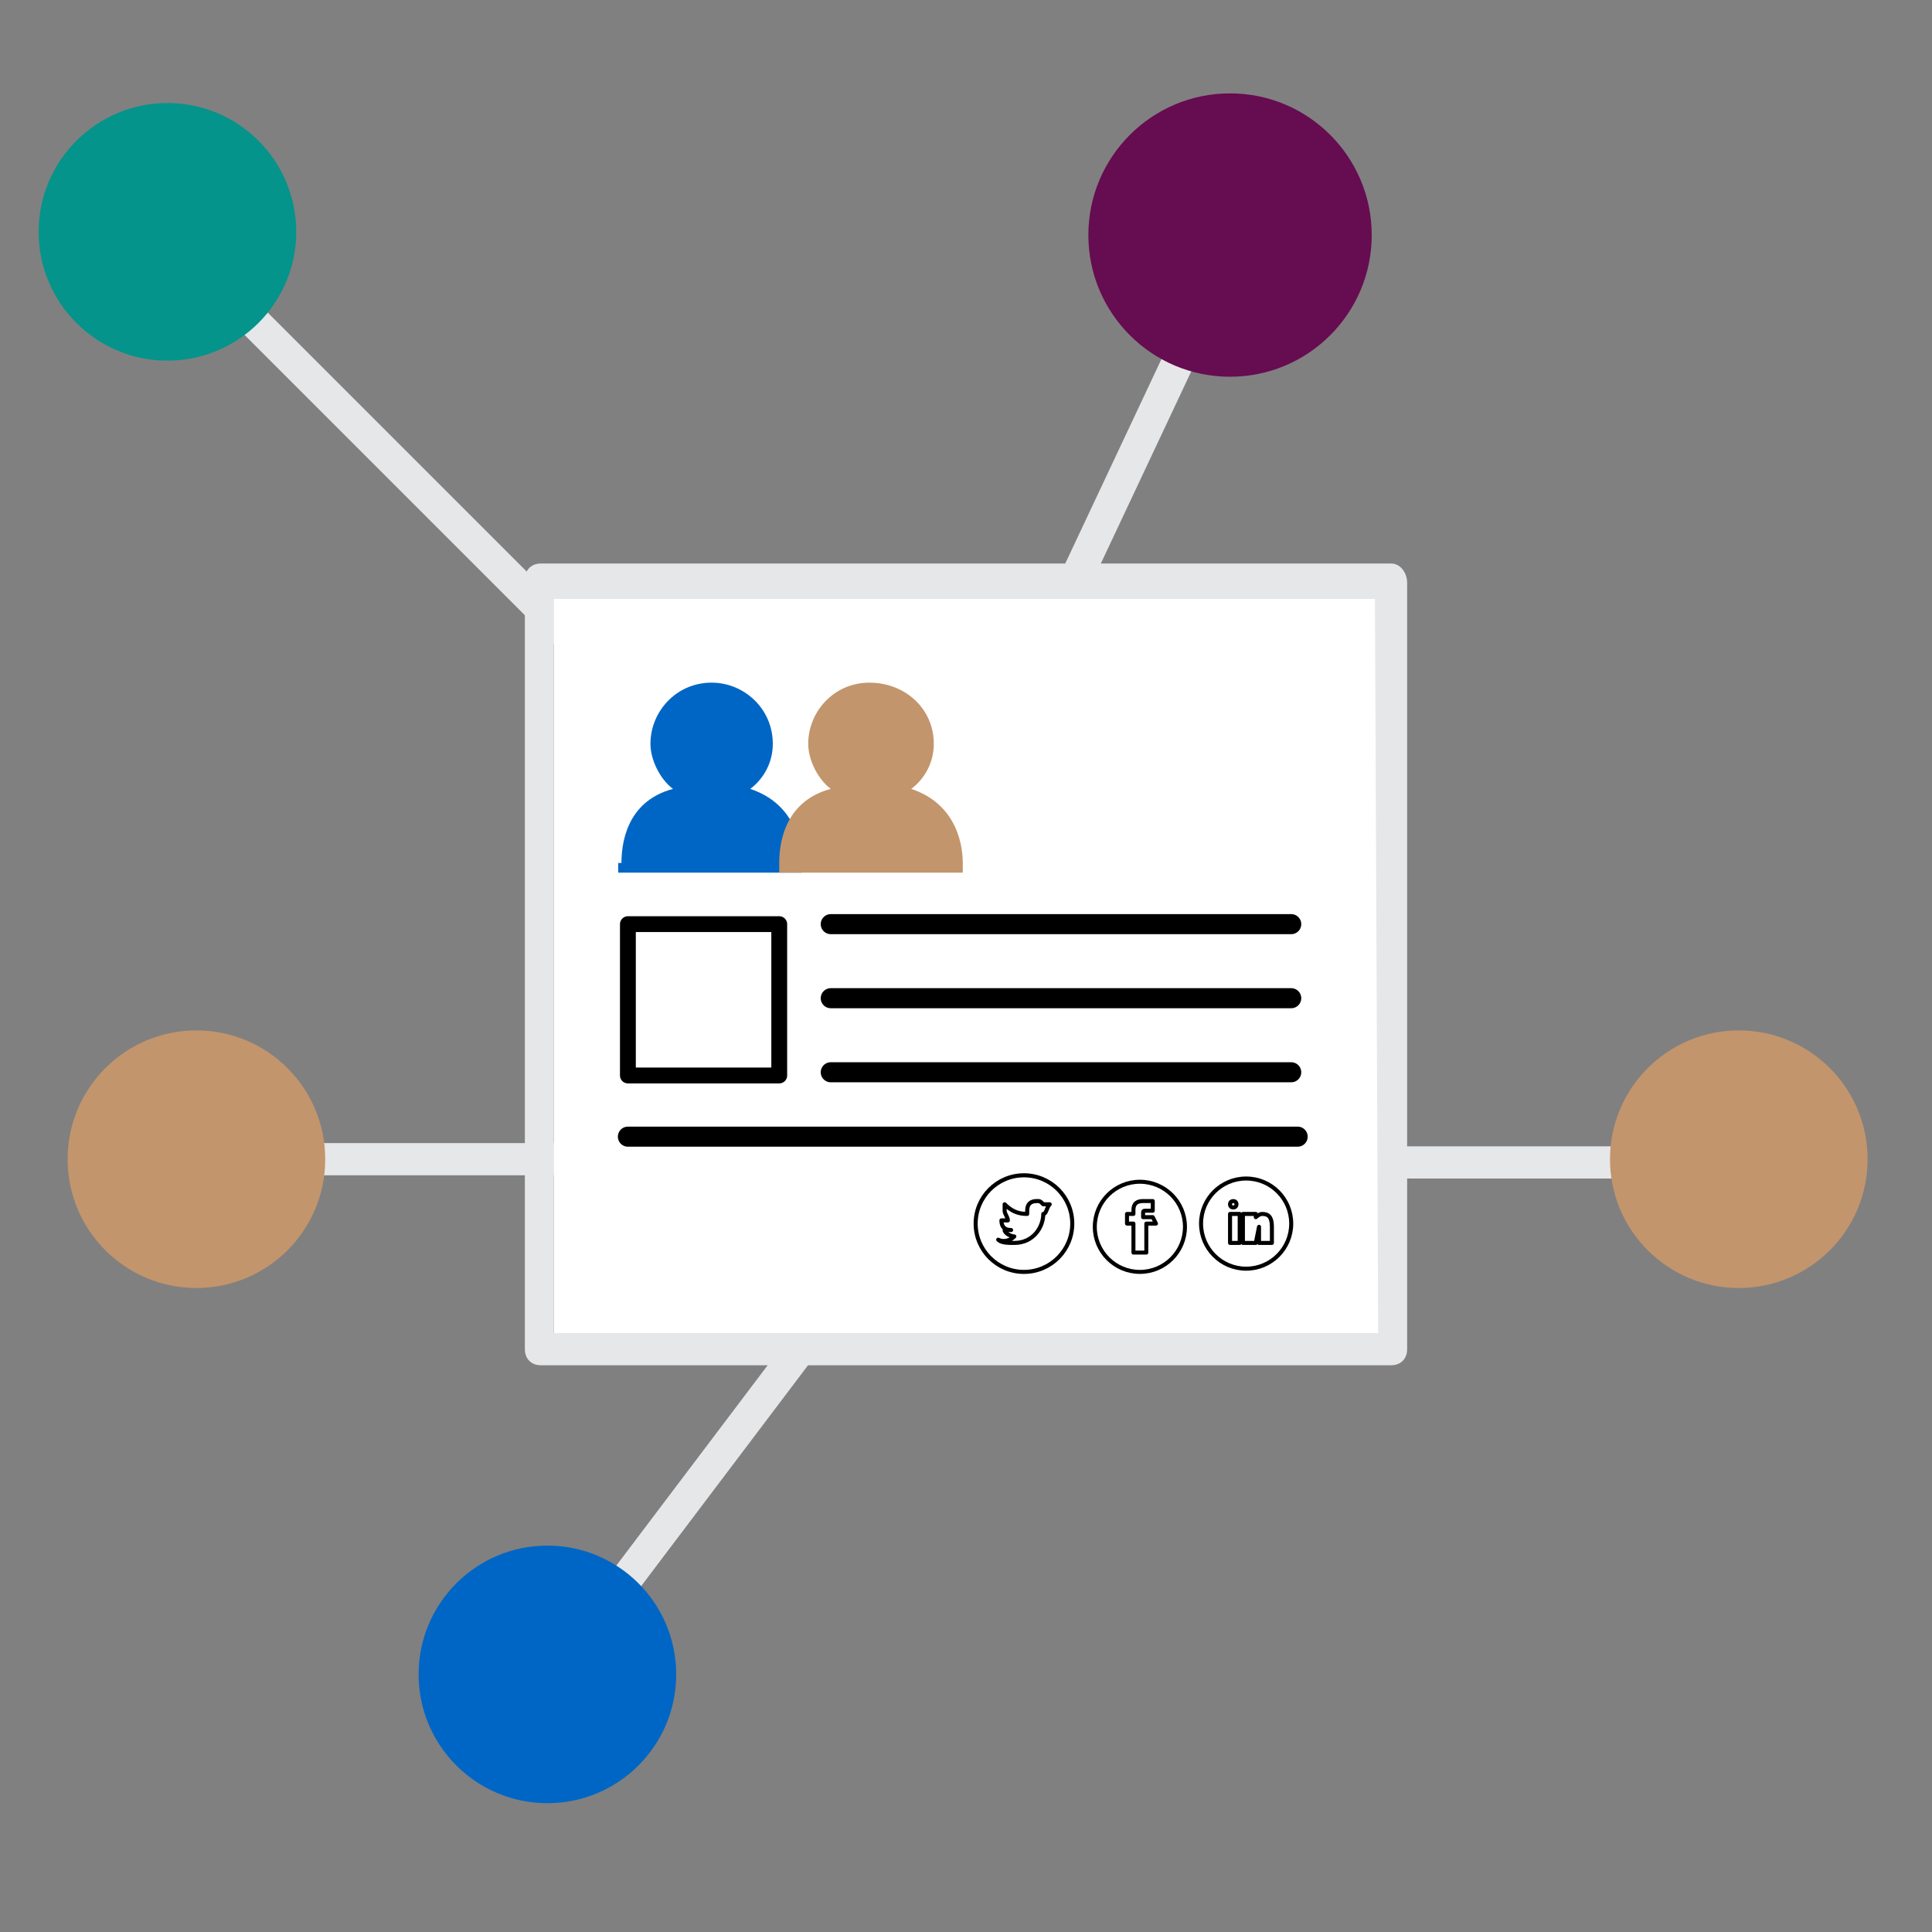 <?xml version="1.0" encoding="utf-8"?>
<!-- Generator: Adobe Illustrator 19.2.0, SVG Export Plug-In . SVG Version: 6.00 Build 0)  -->
<svg version="1.1" id="Layer_1" xmlns="http://www.w3.org/2000/svg" xmlns:xlink="http://www.w3.org/1999/xlink" x="0px" y="0px"
	 viewBox="0 0 60 60" style="enable-background:new 0 0 60 60;" xml:space="preserve">
<rect x="0" y="0" width="60" height="60" fill="#808080" stroke="none"/>
<style type="text/css">
	.st0{display:none;fill:#333749;}
	.st1{fill:none;stroke:#E6E7E8;stroke-miterlimit:10;}
	.st2{fill:#04948B;}
	.st3{fill:#660C51;}
	.st4{fill:#C3956C;}
	.st5{fill:#FFFFFF;}
	.st6{fill:#E6E7E8;}
	.st7{fill:#0066C5;}
	.st8{fill:none;stroke:#000000;stroke-width:0.126;stroke-linejoin:round;stroke-miterlimit:10;}
	.st9{fill:none;stroke:#000000;stroke-width:0.126;stroke-linecap:round;stroke-linejoin:round;stroke-miterlimit:10;}
	.st10{fill:none;stroke:#000000;stroke-width:0.124;stroke-linecap:round;stroke-linejoin:round;stroke-miterlimit:10;}
	.st11{fill:none;stroke:#000000;stroke-width:0.124;stroke-linejoin:round;stroke-miterlimit:10;}
	.st12{fill:none;stroke:#000000;stroke-width:0.623;stroke-linecap:round;stroke-linejoin:round;stroke-miterlimit:10;}
	.st13{fill:none;stroke:#000000;stroke-width:0.492;stroke-linejoin:round;stroke-miterlimit:10;}
	.st14{fill:none;stroke:#000000;stroke-width:0.623;stroke-linecap:round;stroke-linejoin:round;stroke-miterlimit:10;}
	.st15{fill:none;stroke:#000000;stroke-width:0.125;stroke-linecap:round;stroke-linejoin:round;stroke-miterlimit:10;}
	.st16{fill:none;stroke:#000000;stroke-width:0.125;stroke-linejoin:round;stroke-miterlimit:10;}
</style>
<rect class="st0" width="60.3" height="60.1"/>
<path class="st1" d="M25.6,40.9l-6.8,9"/>
<path class="st1" d="M31,23.1l5.6-11.9"/>
<line class="st1" x1="20.1" y1="36" x2="9.9" y2="36"/>
<line class="st1" x1="50.8" y1="36.1" x2="40.6" y2="36.1"/>
<path class="st1" d="M20.5,22.6L6.6,8.7"/>
<circle class="st2" cx="5.2" cy="7.2" r="4"/>
<circle class="st3" cx="38.2" cy="7.3" r="4.4"/>
<circle class="st4" cx="6.1" cy="36" r="4"/>
<g>
	<rect x="17.2" y="18.5" class="st5" width="25.8" height="23.3"/>
	<path class="st6" d="M43.2,17.5H16.8c-0.3,0-0.5,0.2-0.5,0.5v23.9c0,0.3,0.2,0.5,0.5,0.5h26.4c0.3,0,0.5-0.2,0.5-0.5V18.1
		C43.7,17.8,43.5,17.5,43.2,17.5z M42.8,41.4H17.2V18.6h25.5L42.8,41.4L42.8,41.4z"/>
</g>
<circle class="st7" cx="17" cy="52" r="4"/>
<circle class="st4" cx="54" cy="36" r="4"/>
<g>
	<path class="st8" d="M32.6,37.4h-0.2c-0.1-0.1-0.1-0.1-0.2-0.1c-0.2,0-0.3,0.1-0.3,0.3v0.1c-0.3,0-0.5-0.1-0.7-0.3c0,0,0,0.1,0,0.2
		c0,0.1,0.1,0.2,0.1,0.3c-0.1,0-0.1,0-0.2,0l0,0c0,0.2,0.1,0.3,0.3,0.3c0,0-0.1,0-0.2,0c0,0.1,0.2,0.2,0.3,0.2
		c-0.1,0.1-0.3,0.2-0.5,0.1c0.1,0.1,0.3,0.1,0.5,0.1c0.6,0,0.9-0.5,0.9-0.9l0,0C32.5,37.7,32.5,37.5,32.6,37.4z"/>
	<circle class="st9" cx="31.8" cy="38" r="1.5"/>
</g>
<g>
	<circle class="st10" cx="35.4" cy="38.1" r="1.4"/>
	<path class="st11" d="M35.8,37.8h-0.3v-0.1c0-0.1,0-0.1,0.1-0.1h0.2v-0.3h-0.3c-0.3,0-0.3,0.2-0.3,0.3v0.1H35V38h0.2
		c0,0.4,0,0.9,0,0.9h0.4c0,0,0-0.5,0-0.9h0.3L35.8,37.8z"/>
</g>
<line class="st12" x1="25.8" y1="31" x2="40.1" y2="31"/>
<line class="st12" x1="25.8" y1="28.7" x2="40.1" y2="28.7"/>
<line class="st12" x1="25.8" y1="33.3" x2="40.1" y2="33.3"/>
<rect x="19.5" y="28.7" class="st13" width="4.7" height="4.7"/>
<path class="st7" d="M19.3,26.8c0-0.5,0.1-1.9,1.6-2.3c-0.4-0.3-0.7-0.9-0.7-1.4c0-1,0.8-1.9,1.9-1.9c1,0,1.9,0.8,1.9,1.9
	c0,0.6-0.3,1.1-0.7,1.4c1.5,0.5,1.6,1.9,1.6,2.3v0.3h-5.7v-0.3H19.3z"/>
<path class="st4" d="M24.2,26.8c0-0.5,0.1-1.9,1.6-2.3c-0.4-0.3-0.7-0.9-0.7-1.4c0-1,0.8-1.9,1.9-1.9s2,0.8,2,1.9
	c0,0.6-0.3,1.1-0.7,1.4c1.5,0.5,1.6,1.9,1.6,2.3v0.3h-5.7V26.8z"/>
<line class="st14" x1="19.5" y1="35.3" x2="40.3" y2="35.3"/>
<g>
	<circle class="st15" cx="38.7" cy="38" r="1.4"/>
	<path class="st16" d="M39.1,38.1L39.1,38.1L39,38.6h-0.4c0,0,0-0.8,0-0.9H39v0.1c0,0,0.1-0.1,0.2-0.1c0.2,0,0.3,0.1,0.3,0.4v0.5
		h-0.4V38.1C39.2,38.1,39.2,38.1,39.1,38.1z"/>
	<rect x="38.2" y="37.7" class="st16" width="0.3" height="0.9"/>
	<circle class="st16" cx="38.3" cy="37.4" r="0.1"/>
</g>
</svg>
